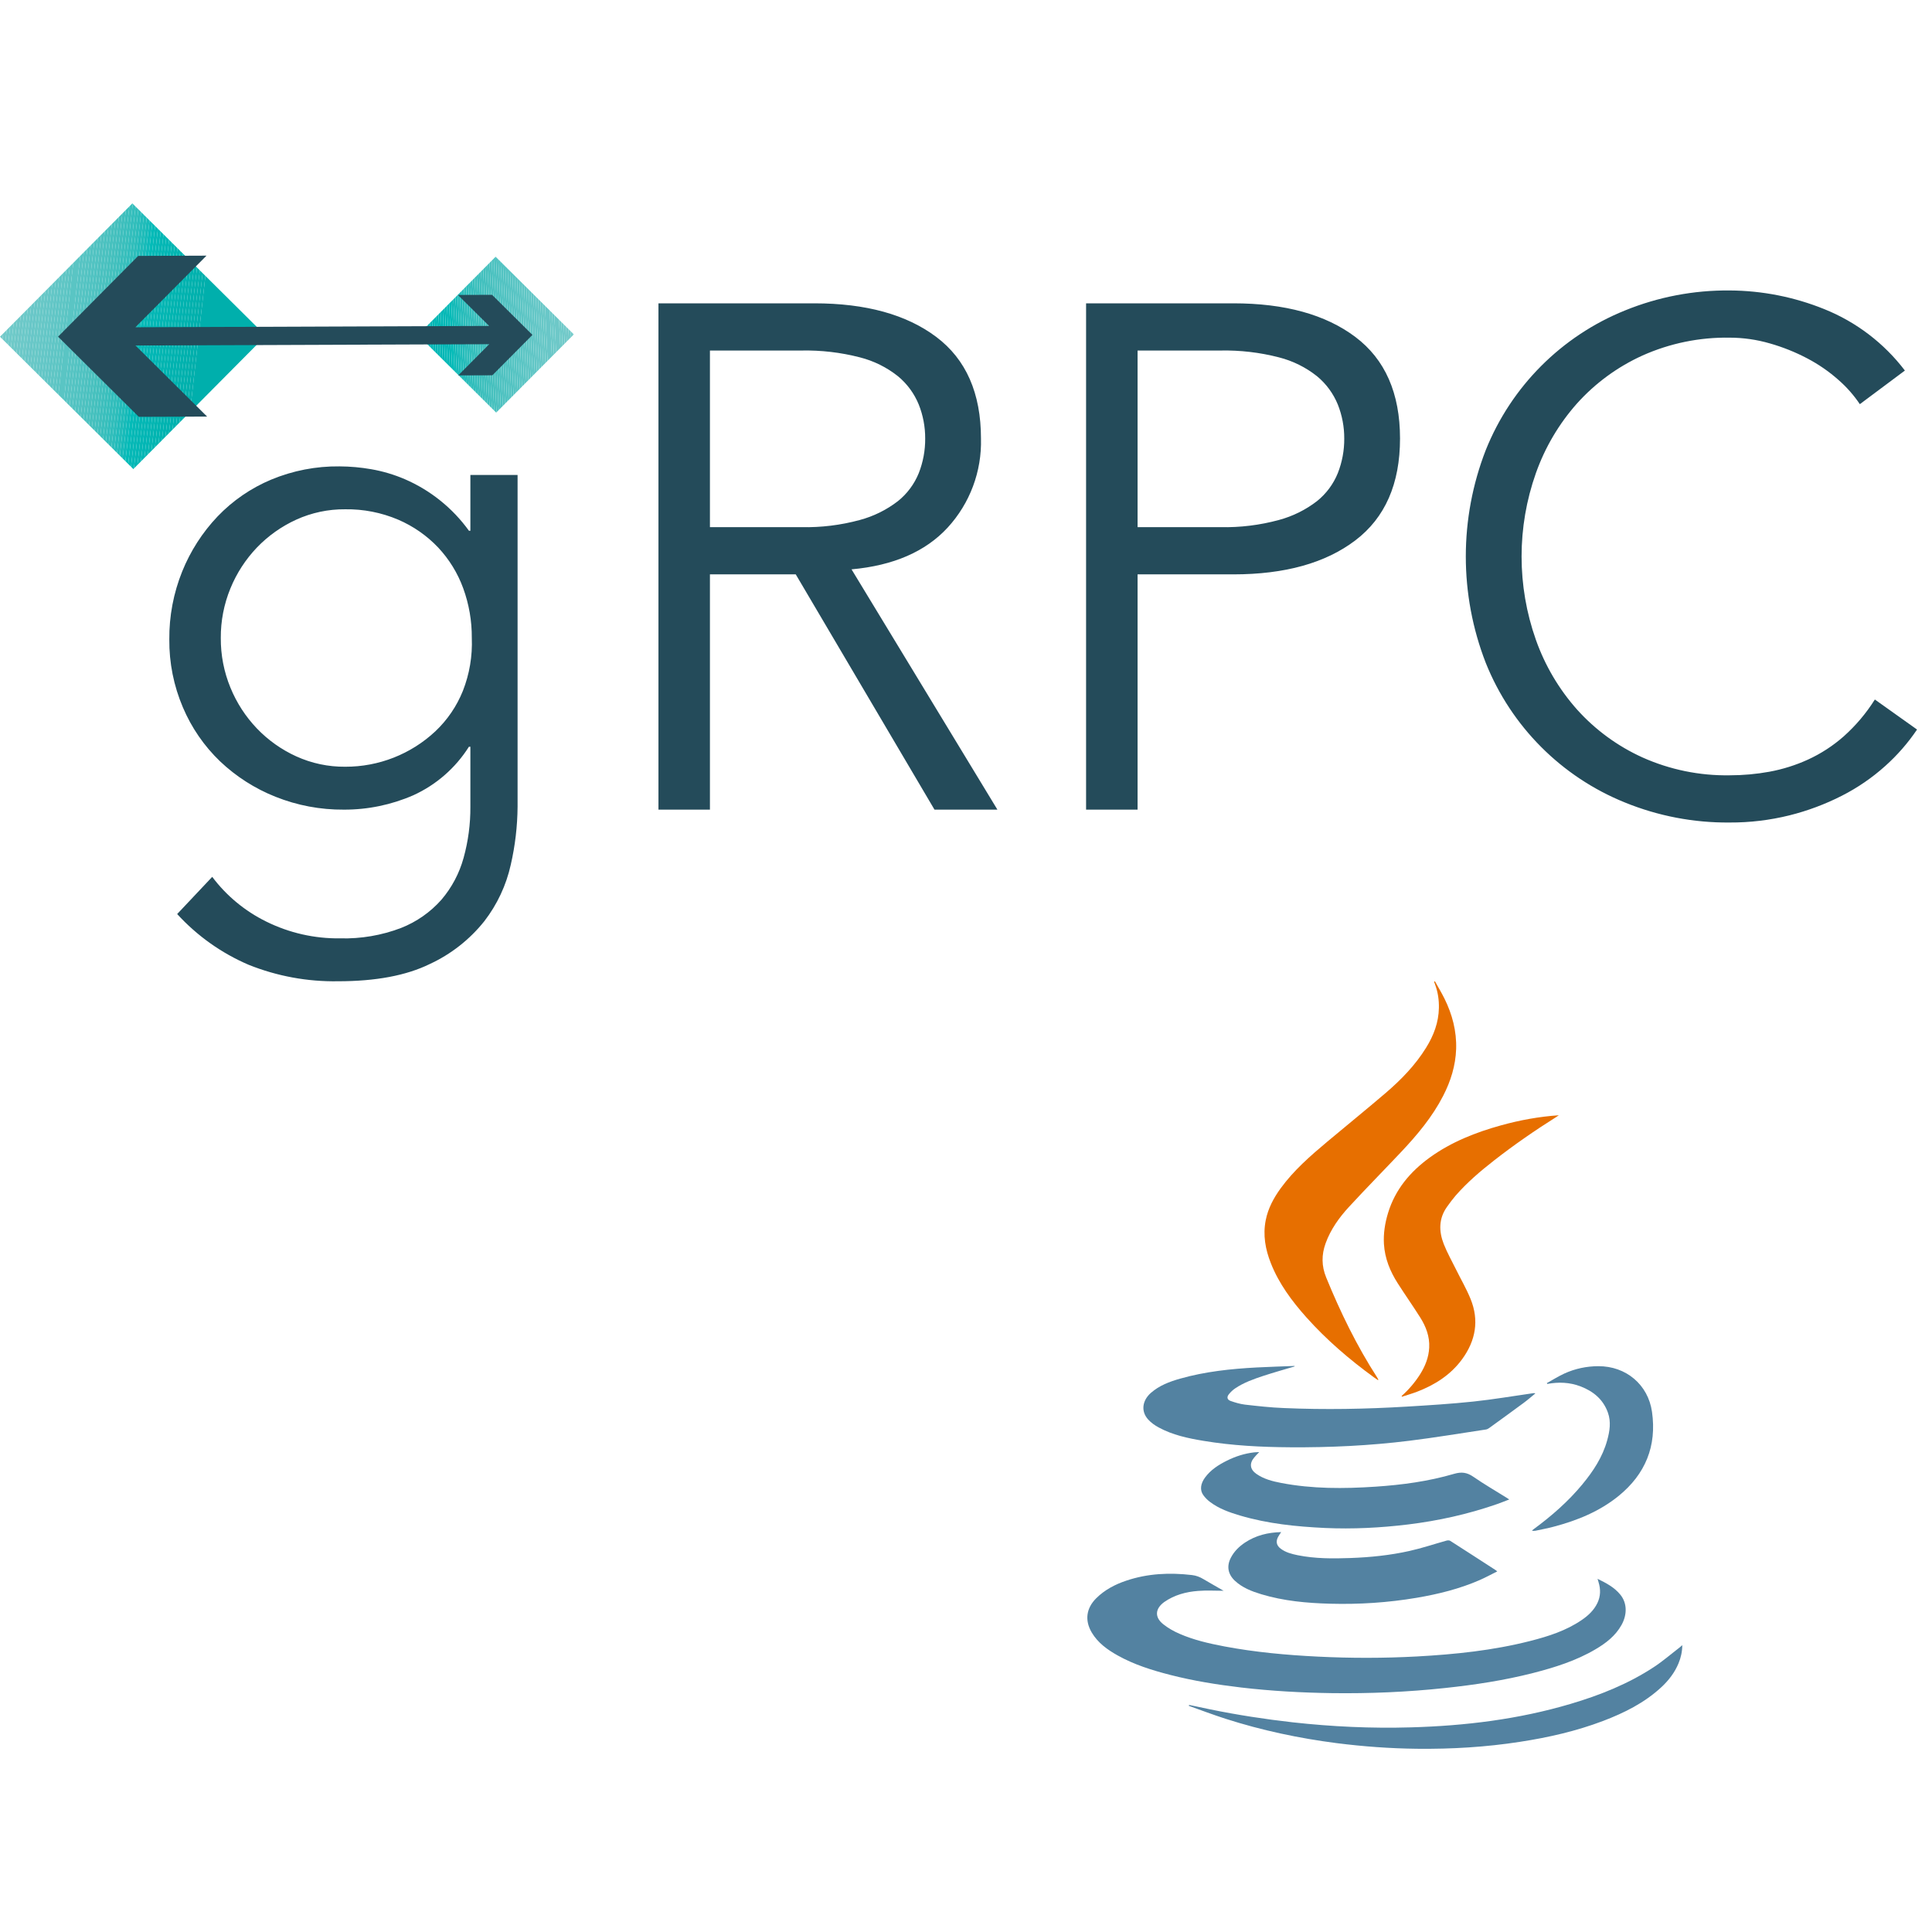 <?xml version="1.0" encoding="UTF-8" standalone="no"?>
<!DOCTYPE svg PUBLIC "-//W3C//DTD SVG 1.1//EN" "http://www.w3.org/Graphics/SVG/1.1/DTD/svg11.dtd">
<!-- Created with Vectornator (http://vectornator.io/) -->
<svg height="100%" stroke-miterlimit="10" style="fill-rule:nonzero;clip-rule:evenodd;stroke-linecap:round;stroke-linejoin:round;" version="1.1" viewBox="0 0 200 200" width="100%" xml:space="preserve" xmlns="http://www.w3.org/2000/svg" xmlns:vectornator="http://vectornator.io" xmlns:xlink="http://www.w3.org/1999/xlink">
<defs>
<filter color-interpolation-filters="sRGB" filterUnits="userSpaceOnUse" height="110" id="Filter" width="110" x="88.356" y="89.507">
<feDropShadow dx="0" dy="0" flood-color="#000000" flood-opacity="0.5" in="SourceGraphic" result="Shadow" stdDeviation="2"/>
</filter>
</defs>
<g id="com.castsoftware.sqlanalyzer" vectornator:layerName="com.castsoftware.sqlanalyzer">
<path d="M143.356 194.507C170.97 194.507 193.356 172.121 193.356 144.507C193.356 116.893 170.97 94.507 143.356 94.507C115.742 94.507 93.356 116.893 93.356 144.507C93.356 172.121 115.742 194.507 143.356 194.507Z" fill="#ffffff" fill-rule="evenodd" filter="url(#Filter)" stroke="none" vectornator:layerName="Oval" vectornator:shadowAngle="0" vectornator:shadowColor="#000000" vectornator:shadowOffset="0" vectornator:shadowOpacity="0.5" vectornator:shadowRadius="4"/>
<g opacity="1" vectornator:layerName="java">
<g opacity="1" vectornator:layerName="Group">
<path d="M126.667 164.676C125.778 164.676 124.895 164.618 124.021 164.692C122.773 164.786 121.577 165.107 120.528 165.836C120.522 165.842 120.512 165.848 120.503 165.854C119.571 166.541 119.513 167.423 120.42 168.14C120.926 168.543 121.509 168.873 122.104 169.129C123.582 169.776 125.156 170.133 126.741 170.435C129.934 171.037 133.16 171.33 136.402 171.491C139.83 171.662 143.259 171.662 146.688 171.476C150.635 171.259 154.564 170.853 158.403 169.874C160.283 169.395 162.136 168.806 163.755 167.692C164.42 167.237 165 166.694 165.359 165.952C165.699 165.244 165.711 164.518 165.478 163.776C165.448 163.681 165.423 163.587 165.38 163.44C166.282 163.88 167.122 164.322 167.736 165.079C168.435 165.931 168.466 167.124 167.861 168.213C167.23 169.346 166.248 170.1 165.156 170.74C163.141 171.928 160.933 172.617 158.685 173.194C155.695 173.957 152.659 174.415 149.595 174.742C145.7 175.16 141.796 175.325 137.883 175.273C134.742 175.227 131.605 175.056 128.483 174.69C126.005 174.397 123.545 174.003 121.129 173.383C119.249 172.901 117.403 172.324 115.697 171.369C114.633 170.774 113.655 170.072 113.017 168.998C112.275 167.74 112.443 166.483 113.483 165.448C114.36 164.579 115.428 164.02 116.584 163.632C118.807 162.882 121.083 162.778 123.395 163.05C123.828 163.101 124.202 163.245 124.564 163.462C125.263 163.877 125.974 164.276 126.667 164.676Z" fill="#5382a1" fill-rule="nonzero" opacity="1" stroke="none" vectornator:layerName="Shape"/>
<path d="M142.643 142.867C142.502 142.769 142.361 142.678 142.223 142.577C139.695 140.737 137.331 138.713 135.249 136.385C133.743 134.697 132.399 132.896 131.562 130.775C130.989 129.335 130.722 127.851 131.029 126.307C131.271 125.08 131.854 124.009 132.58 123.005C133.93 121.152 135.647 119.657 137.389 118.195C139.398 116.51 141.437 114.862 143.431 113.156C145.038 111.78 146.51 110.269 147.629 108.459C148.414 107.196 148.927 105.844 148.954 104.339C148.97 103.537 148.862 102.749 148.586 101.992C148.54 101.87 148.5 101.748 148.457 101.626C148.488 101.614 148.516 101.599 148.543 101.583C148.871 102.175 149.224 102.755 149.525 103.363C150.34 105.008 150.797 106.741 150.739 108.591C150.681 110.315 150.178 111.923 149.393 113.446C148.28 115.613 146.728 117.466 145.069 119.227C143.271 121.134 141.428 123.002 139.653 124.928C138.631 126.036 137.754 127.259 137.23 128.697C136.794 129.893 136.8 131.062 137.288 132.249C138.757 135.838 140.447 139.315 142.557 142.583C142.606 142.656 142.646 142.739 142.689 142.818C142.673 142.83 142.655 142.849 142.643 142.867Z" fill="#e76f00" fill-rule="nonzero" opacity="1" stroke="none" vectornator:layerName="Shape"/>
<path d="M134.006 141.457C132.939 141.774 131.866 142.074 130.808 142.421C129.786 142.757 128.765 143.117 127.867 143.722C127.624 143.883 127.404 144.097 127.22 144.323C126.971 144.622 127.032 144.9 127.397 145.028C127.879 145.196 128.376 145.345 128.879 145.406C130.213 145.559 131.55 145.708 132.893 145.76C137.141 145.946 141.391 145.867 145.639 145.611C147.93 145.473 150.227 145.33 152.512 145.089C154.582 144.872 156.634 144.518 158.695 144.225C158.765 144.216 158.836 144.204 158.94 144.247C158.541 144.573 158.152 144.915 157.738 145.22C156.551 146.099 155.358 146.963 154.162 147.826C154.064 147.894 153.95 147.961 153.837 147.979C151.181 148.379 148.531 148.821 145.863 149.151C141.787 149.655 137.684 149.85 133.577 149.822C130.569 149.804 127.563 149.652 124.591 149.157C122.981 148.892 121.383 148.553 119.933 147.762C119.543 147.549 119.16 147.28 118.862 146.951C118.096 146.114 118.231 144.994 119.138 144.192C120.006 143.429 121.061 143.032 122.15 142.721C124.751 141.982 127.422 141.701 130.108 141.558C131.412 141.491 132.712 141.454 134.013 141.402C134.01 141.423 134.006 141.439 134.006 141.457Z" fill="#5382a1" fill-rule="nonzero" opacity="1" stroke="none" vectornator:layerName="Shape"/>
<path d="M145.096 144.512C145.835 143.853 146.47 143.111 147.001 142.278C147.537 141.427 147.902 140.514 147.951 139.501C148.01 138.353 147.614 137.325 147.019 136.382C146.265 135.188 145.452 134.035 144.694 132.847C143.9 131.608 143.357 130.272 143.265 128.785C143.201 127.696 143.37 126.625 143.685 125.584C144.428 123.136 145.986 121.287 148.031 119.81C150.258 118.207 152.766 117.222 155.388 116.495C157.339 115.955 159.323 115.592 161.369 115.451C161.277 115.515 161.185 115.58 161.093 115.638C158.869 117.038 156.713 118.531 154.646 120.145C153.229 121.25 151.868 122.416 150.684 123.771C150.371 124.134 150.086 124.522 149.807 124.912C148.927 126.133 148.939 127.461 149.46 128.791C149.816 129.689 150.294 130.54 150.724 131.407C151.224 132.42 151.8 133.406 152.227 134.453C153.14 136.681 152.763 138.777 151.362 140.7C150.175 142.324 148.546 143.358 146.697 144.07C146.185 144.265 145.654 144.417 145.13 144.588C145.118 144.561 145.105 144.54 145.096 144.512Z" fill="#e76f00" fill-rule="nonzero" opacity="1" stroke="none" vectornator:layerName="Shape"/>
<path d="M156.238 155.224C155.787 155.398 155.373 155.563 154.947 155.713C151.963 156.75 148.896 157.428 145.765 157.812C142.91 158.16 140.042 158.304 137.165 158.176C134.187 158.035 131.234 157.736 128.36 156.885C127.269 156.561 126.192 156.183 125.269 155.487C125.005 155.292 124.757 155.041 124.564 154.773C124.193 154.254 124.275 153.592 124.745 152.954C125.33 152.157 126.14 151.638 127.008 151.208C127.894 150.765 128.827 150.466 129.814 150.35C129.974 150.332 130.133 150.332 130.354 150.32C130.151 150.534 129.977 150.701 129.826 150.891C129.32 151.501 129.397 152.108 130.05 152.569C130.82 153.112 131.719 153.341 132.626 153.515C135.856 154.135 139.113 154.117 142.379 153.9C145.139 153.717 147.872 153.35 150.524 152.572C151.307 152.343 151.868 152.426 152.515 152.871C153.625 153.64 154.803 154.318 155.947 155.035C156.036 155.087 156.118 155.142 156.238 155.224Z" fill="#5382a1" fill-rule="nonzero" opacity="1" stroke="none" vectornator:layerName="Shape"/>
<path d="M132.626 158.603C132.498 158.801 132.387 158.948 132.304 159.106C132.053 159.583 132.145 159.995 132.577 160.318C133.099 160.712 133.715 160.867 134.341 160.996C136.144 161.359 137.972 161.353 139.797 161.286C141.848 161.212 143.894 161.005 145.9 160.556C147.194 160.269 148.457 159.842 149.739 159.485C149.859 159.451 150.031 159.445 150.126 159.506C151.699 160.51 153.26 161.524 154.827 162.537C154.867 162.561 154.901 162.598 154.996 162.671C154.37 162.982 153.797 163.294 153.205 163.556C151.107 164.475 148.902 165.021 146.651 165.403C143.692 165.903 140.704 166.098 137.702 166.016C135.285 165.952 132.89 165.735 130.562 165.033C129.569 164.731 128.603 164.359 127.827 163.632C127.106 162.949 126.965 162.113 127.425 161.24C127.765 160.59 128.275 160.092 128.882 159.686C130.001 158.945 131.246 158.636 132.626 158.603Z" fill="#5382a1" fill-rule="nonzero" opacity="1" stroke="none" vectornator:layerName="Shape"/>
<path d="M123.095 176.493C123.825 176.649 124.554 176.805 125.284 176.954C128.118 177.534 130.973 177.974 133.85 178.297C137.907 178.746 141.974 178.935 146.053 178.816C151.662 178.657 157.195 177.986 162.593 176.384C165.632 175.483 168.561 174.317 171.216 172.569C172.137 171.964 172.974 171.235 173.851 170.56C173.937 170.493 174.02 170.417 174.151 170.307C174.142 171 174.001 171.604 173.762 172.184C173.36 173.158 172.728 173.969 171.962 174.677C170.223 176.28 168.15 177.314 165.96 178.148C163.181 179.204 160.299 179.86 157.36 180.311C153.821 180.861 150.264 181.071 146.685 181.032C143.903 181.001 141.131 180.8 138.371 180.449C134.457 179.945 130.611 179.127 126.855 177.922C125.579 177.51 124.327 177.037 123.067 176.588C123.076 176.561 123.085 176.53 123.095 176.493Z" fill="#5382a1" fill-rule="nonzero" opacity="1" stroke="none" vectornator:layerName="Shape"/>
<path d="M160.127 143.181C160.728 142.846 161.32 142.473 161.945 142.186C163.056 141.683 164.23 141.43 165.46 141.427C168.321 141.417 170.612 143.331 171.014 146.151C171.523 149.694 170.333 152.597 167.564 154.855C165.589 156.46 163.283 157.397 160.844 158.041C160.219 158.209 159.584 158.325 158.952 158.462C158.839 158.484 158.719 158.487 158.581 158.447C158.649 158.392 158.716 158.34 158.783 158.285C160.621 156.93 162.332 155.441 163.789 153.68C164.926 152.307 165.899 150.836 166.377 149.099C166.638 148.153 166.791 147.192 166.451 146.236C165.96 144.86 164.933 144.018 163.598 143.511C162.485 143.09 161.341 143.05 160.176 143.264C160.157 143.236 160.142 143.209 160.127 143.181Z" fill="#5382a1" fill-rule="nonzero" opacity="1" stroke="none" vectornator:layerName="Shape"/>
</g>
</g>
<g opacity="1" vectornator:layerName="grpc-icon-color">
<path d="M21.969 90.772C23.442 92.732 25.357 94.317 27.558 95.399C29.938 96.578 32.564 97.174 35.22 97.138C37.367 97.194 39.505 96.83 41.512 96.065C43.118 95.434 44.551 94.432 45.695 93.141C46.768 91.883 47.552 90.404 47.99 88.81C48.468 87.087 48.705 85.305 48.693 83.517L48.693 77.299L48.545 77.299C47.154 79.505 45.146 81.255 42.771 82.332C40.506 83.318 38.06 83.823 35.59 83.813C33.17 83.831 30.768 83.379 28.52 82.481C26.392 81.636 24.445 80.392 22.783 78.816C21.134 77.233 19.824 75.332 18.933 73.227C17.985 71.005 17.506 68.611 17.527 66.195C17.506 63.785 17.959 61.396 18.859 59.161C19.711 57.047 20.954 55.113 22.524 53.461C24.093 51.823 25.983 50.525 28.076 49.649C30.316 48.718 32.721 48.251 35.146 48.279C36.25 48.285 37.352 48.384 38.44 48.575C39.636 48.784 40.804 49.132 41.919 49.611C44.568 50.759 46.857 52.601 48.545 54.942L48.693 54.942L48.693 49.167L53.58 49.167L53.58 83.517C53.563 85.536 53.327 87.546 52.876 89.513C52.404 91.641 51.469 93.637 50.137 95.362C48.621 97.263 46.682 98.785 44.474 99.803C42.055 100.987 38.896 101.58 34.998 101.58C31.831 101.634 28.685 101.055 25.744 99.877C22.93 98.672 20.406 96.88 18.341 94.621L21.969 90.772ZM22.857 66.046C22.845 67.81 23.184 69.559 23.857 71.191C24.497 72.756 25.426 74.188 26.595 75.411C27.757 76.623 29.139 77.603 30.667 78.298C32.259 79.022 33.99 79.388 35.738 79.372C39.201 79.384 42.537 78.073 45.066 75.707C46.307 74.535 47.28 73.108 47.916 71.524C48.602 69.782 48.917 67.917 48.841 66.046C48.854 64.292 48.553 62.55 47.953 60.901C47.383 59.334 46.501 57.899 45.362 56.681C44.19 55.447 42.78 54.465 41.216 53.794C39.485 53.059 37.619 52.693 35.738 52.721C33.99 52.705 32.259 53.071 30.667 53.794C29.139 54.491 27.758 55.47 26.595 56.681C25.427 57.905 24.498 59.336 23.857 60.901C23.185 62.533 22.845 64.282 22.857 66.046ZM73.492 83.813L68.163 83.813L68.163 31.4L84.301 31.4C89.631 31.4 93.838 32.56 96.923 34.879C100.007 37.2 101.549 40.705 101.55 45.392C101.644 48.795 100.409 52.1 98.108 54.609C95.812 57.101 92.493 58.545 88.151 58.939L103.252 83.813L96.738 83.813L82.376 59.458L73.492 59.458L73.492 83.813ZM73.492 54.572L82.968 54.572C85.004 54.614 87.036 54.365 89.001 53.831C90.439 53.447 91.785 52.78 92.962 51.87C93.912 51.106 94.651 50.112 95.109 48.982C95.559 47.839 95.785 46.62 95.775 45.392C95.781 44.188 95.555 42.994 95.109 41.876C94.645 40.739 93.908 39.734 92.962 38.951C91.796 38.023 90.446 37.354 89.001 36.99C87.031 36.482 85.002 36.246 82.968 36.286L73.492 36.286L73.492 54.572ZM112.431 31.4L127.682 31.4C133.011 31.4 137.218 32.56 140.303 34.879C143.387 37.2 144.929 40.705 144.93 45.392C144.93 50.081 143.388 53.597 140.303 55.941C137.218 58.285 133.011 59.458 127.682 59.458L117.762 59.458L117.762 83.813L112.431 83.813L112.431 31.4ZM117.762 54.572L126.349 54.572C128.385 54.614 130.417 54.365 132.382 53.831C133.82 53.447 135.166 52.78 136.343 51.87C137.293 51.105 138.031 50.112 138.489 48.982C138.94 47.839 139.166 46.62 139.156 45.392C139.162 44.188 138.935 42.994 138.49 41.876C138.026 40.739 137.289 39.734 136.343 38.951C135.177 38.023 133.827 37.354 132.382 36.99C130.412 36.482 128.383 36.246 126.349 36.286L117.762 36.286L117.762 54.572ZM198.452 75.522C197.514 76.911 196.408 78.179 195.158 79.297C193.806 80.512 192.3 81.545 190.679 82.37C188.949 83.253 187.123 83.936 185.238 84.406C183.216 84.907 181.14 85.156 179.056 85.146C175.34 85.181 171.653 84.476 168.211 83.073C161.647 80.421 156.448 75.208 153.812 68.637C151.049 61.543 151.049 53.67 153.812 46.576C156.448 40.006 161.648 34.793 168.212 32.141C171.653 30.738 175.34 30.033 179.056 30.068C182.406 30.086 185.722 30.739 188.828 31.992C192.141 33.318 195.033 35.519 197.194 38.359L192.53 41.839C191.903 40.906 191.157 40.059 190.309 39.322C189.329 38.454 188.248 37.709 187.089 37.101C185.851 36.449 184.548 35.928 183.202 35.546C181.855 35.156 180.459 34.957 179.056 34.954C175.947 34.903 172.864 35.535 170.025 36.805C167.449 37.973 165.143 39.662 163.252 41.765C161.379 43.873 159.934 46.324 158.994 48.982C157.02 54.562 157.02 60.651 158.994 66.231C159.933 68.889 161.379 71.34 163.252 73.448C165.143 75.552 167.449 77.24 170.025 78.408C172.864 79.679 175.947 80.311 179.056 80.259C180.434 80.26 181.809 80.136 183.164 79.89C184.544 79.637 185.887 79.214 187.163 78.632C188.508 78.015 189.755 77.204 190.865 76.225C192.111 75.112 193.195 73.828 194.084 72.413L198.452 75.522Z" fill="#244b5a" fill-rule="nonzero" opacity="1" stroke="none" vectornator:layerName="Shape"/>
<g opacity="1" vectornator:layerName="Clipped">
<clipPath id="ClipPath">
<path d="M0 34.858L13.702 21.054L27.506 34.756L13.804 48.56L0 34.858Z"/>
</clipPath>
<g clip-path="url(#ClipPath)">
<g opacity="1" vectornator:layerName="Group">
<path d="M0.243 21.055L5.52136e-05 23.208L5.52136e-05 21.055L0.243 21.055Z" fill="#75caca" fill-rule="nonzero" opacity="1" stroke="none" vectornator:layerName="Path"/>
<path d="M0.565 21.055L5.52136e-05 26.055L5.52136e-05 23.208L0.243 21.055L0.565 21.055Z" fill="#74cbca" fill-rule="nonzero" opacity="1" stroke="none" vectornator:layerName="Path"/>
<path d="M0.887 21.055L5.52136e-05 28.9L5.52136e-05 26.055L0.565 21.055L0.887 21.055Z" fill="#74cbca" fill-rule="nonzero" opacity="1" stroke="none" vectornator:layerName="Path"/>
<path d="M1.208 21.055L5.52136e-05 31.745L5.52136e-05 28.9L0.887 21.055L1.208 21.055Z" fill="#73cbca" fill-rule="nonzero" opacity="1" stroke="none" vectornator:layerName="Path"/>
<path d="M1.53 21.055L5.52136e-05 34.591L5.52136e-05 31.745L1.208 21.055C1.208 21.055 1.53 21.055 1.53 21.055Z" fill="#73cbca" fill-rule="nonzero" opacity="1" stroke="none" vectornator:layerName="Path"/>
<path d="M1.851 21.055L5.52136e-05 37.437L5.52136e-05 34.591L1.53 21.055L1.851 21.055Z" fill="#72c9c9" fill-rule="nonzero" opacity="1" stroke="none" vectornator:layerName="Path"/>
<path d="M2.173 21.055L5.52136e-05 40.283L5.52136e-05 37.437L1.851 21.055L2.173 21.055Z" fill="#72c9c9" fill-rule="nonzero" opacity="1" stroke="none" vectornator:layerName="Path"/>
<path d="M2.494 21.055L5.52136e-05 43.129L5.52136e-05 40.283L2.173 21.055L2.494 21.055Z" fill="#70caca" fill-rule="nonzero" opacity="1" stroke="none" vectornator:layerName="Path"/>
<path d="M2.816 21.055L5.52136e-05 45.974L5.52136e-05 43.129L2.494 21.055L2.816 21.055Z" fill="#70caca" fill-rule="nonzero" opacity="1" stroke="none" vectornator:layerName="Path"/>
<path d="M3.138 21.055L0.032 48.543L5.52136e-05 48.54L5.52136e-05 45.974L2.816 21.055L3.138 21.055Z" fill="#6fcac8" fill-rule="nonzero" opacity="1" stroke="none" vectornator:layerName="Path"/>
<path d="M3.459 21.055L0.351 48.56L0.181 48.56L0.032 48.543L3.138 21.055L3.459 21.055Z" fill="#6ec8c8" fill-rule="nonzero" opacity="1" stroke="none" vectornator:layerName="Path"/>
<path d="M3.78 21.055L0.673 48.56L0.351 48.56L3.459 21.055L3.78 21.055Z" fill="#6ec8c8" fill-rule="nonzero" opacity="1" stroke="none" vectornator:layerName="Path"/>
<path d="M4.102 21.055L0.994 48.56L0.673 48.56L3.78 21.055C3.78 21.055 4.102 21.055 4.102 21.055Z" fill="#6cc9c9" fill-rule="nonzero" opacity="1" stroke="none" vectornator:layerName="Path"/>
<path d="M4.424 21.055L1.316 48.56L0.994 48.56L4.102 21.055L4.424 21.055Z" fill="#6dc9c8" fill-rule="nonzero" opacity="1" stroke="none" vectornator:layerName="Path"/>
<path d="M4.745 21.055L1.638 48.56L1.316 48.56L4.424 21.055L4.745 21.055Z" fill="#69c7c8" fill-rule="nonzero" opacity="1" stroke="none" vectornator:layerName="Path"/>
<path d="M5.067 21.055L1.959 48.56L1.638 48.56L4.745 21.055L5.067 21.055Z" fill="#69c7c8" fill-rule="nonzero" opacity="1" stroke="none" vectornator:layerName="Path"/>
<path d="M5.388 21.055L2.28 48.56L1.959 48.56L5.067 21.055L5.388 21.055Z" fill="#69c8c7" fill-rule="nonzero" opacity="1" stroke="none" vectornator:layerName="Path"/>
<path d="M5.71 21.055L2.602 48.56L2.28 48.56L5.388 21.055L5.71 21.055Z" fill="#68c8c7" fill-rule="nonzero" opacity="1" stroke="none" vectornator:layerName="Path"/>
<path d="M6.031 21.055L2.924 48.56L2.602 48.56L5.71 21.055L6.031 21.055Z" fill="#67c7c7" fill-rule="nonzero" opacity="1" stroke="none" vectornator:layerName="Path"/>
<path d="M6.353 21.055L3.245 48.56L2.924 48.56L6.031 21.055L6.353 21.055Z" fill="#65c7c7" fill-rule="nonzero" opacity="1" stroke="none" vectornator:layerName="Path"/>
<path d="M6.675 21.055L3.566 48.56L3.245 48.56L6.353 21.055L6.675 21.055Z" fill="#64c7c7" fill-rule="nonzero" opacity="1" stroke="none" vectornator:layerName="Path"/>
<path d="M6.996 21.055L3.888 48.56L3.566 48.56L6.675 21.055L6.996 21.055Z" fill="#63c6c6" fill-rule="nonzero" opacity="1" stroke="none" vectornator:layerName="Path"/>
<path d="M7.318 21.055L4.21 48.56L3.888 48.56L6.996 21.055L7.318 21.055Z" fill="#60c6c6" fill-rule="nonzero" opacity="1" stroke="none" vectornator:layerName="Path"/>
<path d="M7.639 21.055L4.531 48.56L4.21 48.56L7.318 21.055L7.639 21.055Z" fill="#60c6c5" fill-rule="nonzero" opacity="1" stroke="none" vectornator:layerName="Path"/>
<path d="M7.961 21.055L4.853 48.56L4.531 48.56L7.639 21.055C7.639 21.055 7.961 21.055 7.961 21.055Z" fill="#5fc6c5" fill-rule="nonzero" opacity="1" stroke="none" vectornator:layerName="Path"/>
<path d="M8.283 21.055L5.174 48.56L4.853 48.56L7.961 21.055L8.283 21.055Z" fill="#5cc5c4" fill-rule="nonzero" opacity="1" stroke="none" vectornator:layerName="Path"/>
<path d="M8.604 21.055L5.496 48.56L5.174 48.56L8.283 21.055L8.604 21.055ZM8.925 21.055L5.817 48.56L5.496 48.56L8.604 21.055C8.604 21.055 8.925 21.055 8.925 21.055Z" fill="#5ac5c4" fill-rule="nonzero" opacity="1" stroke="none" vectornator:layerName="Shape"/>
<path d="M9.247 21.055L6.139 48.56L5.817 48.56L8.925 21.055L9.247 21.055Z" fill="#57c4c4" fill-rule="nonzero" opacity="1" stroke="none" vectornator:layerName="Path"/>
<path d="M9.569 21.055L6.46 48.56L6.139 48.56L9.247 21.055L9.569 21.055Z" fill="#58c4c3" fill-rule="nonzero" opacity="1" stroke="none" vectornator:layerName="Path"/>
<path d="M9.89 21.055L6.782 48.56L6.46 48.56L9.569 21.055L9.89 21.055Z" fill="#55c4c3" fill-rule="nonzero" opacity="1" stroke="none" vectornator:layerName="Path"/>
<path d="M10.211 21.055L7.103 48.56L6.782 48.56L9.89 21.055L10.211 21.055Z" fill="#53c3c2" fill-rule="nonzero" opacity="1" stroke="none" vectornator:layerName="Path"/>
<path d="M10.533 21.055L7.425 48.56L7.103 48.56L10.211 21.055L10.533 21.055Z" fill="#52c3c2" fill-rule="nonzero" opacity="1" stroke="none" vectornator:layerName="Path"/>
<path d="M10.854 21.055L7.746 48.56L7.425 48.56L10.533 21.055L10.854 21.055Z" fill="#50c3c2" fill-rule="nonzero" opacity="1" stroke="none" vectornator:layerName="Path"/>
<path d="M11.176 21.055L8.068 48.56L7.746 48.56L10.854 21.055C10.854 21.055 11.176 21.055 11.176 21.055Z" fill="#50c1c0" fill-rule="nonzero" opacity="1" stroke="none" vectornator:layerName="Path"/>
<path d="M11.498 21.055L8.39 48.56L8.068 48.56L11.176 21.055L11.498 21.055Z" fill="#4bc2c0" fill-rule="nonzero" opacity="1" stroke="none" vectornator:layerName="Path"/>
<path d="M11.819 21.055L8.711 48.56L8.39 48.56L11.498 21.055L11.819 21.055Z" fill="#4cc1c0" fill-rule="nonzero" opacity="1" stroke="none" vectornator:layerName="Path"/>
<path d="M12.14 21.055L9.032 48.56L8.711 48.56L11.819 21.055L12.14 21.055Z" fill="#47c1be" fill-rule="nonzero" opacity="1" stroke="none" vectornator:layerName="Path"/>
<path d="M12.462 21.055L9.355 48.56L9.032 48.56L12.14 21.055L12.462 21.055Z" fill="#46c0be" fill-rule="nonzero" opacity="1" stroke="none" vectornator:layerName="Path"/>
<path d="M12.784 21.055L9.676 48.56L9.355 48.56L12.462 21.055L12.784 21.055Z" fill="#43c0be" fill-rule="nonzero" opacity="1" stroke="none" vectornator:layerName="Path"/>
<path d="M13.105 21.055L9.997 48.56L9.676 48.56L12.784 21.055L13.105 21.055Z" fill="#40bfbd" fill-rule="nonzero" opacity="1" stroke="none" vectornator:layerName="Path"/>
<path d="M13.427 21.055L10.319 48.56L9.997 48.56L13.105 21.055L13.427 21.055Z" fill="#3bbfbd" fill-rule="nonzero" opacity="1" stroke="none" vectornator:layerName="Path"/>
<path d="M13.748 21.055L10.641 48.56L10.319 48.56L13.427 21.055C13.427 21.055 13.748 21.055 13.748 21.055Z" fill="#39bfbc" fill-rule="nonzero" opacity="1" stroke="none" vectornator:layerName="Path"/>
<path d="M14.07 21.055L10.962 48.56L10.641 48.56L13.748 21.055C13.748 21.055 14.07 21.055 14.07 21.055Z" fill="#34bebd" fill-rule="nonzero" opacity="1" stroke="none" vectornator:layerName="Path"/>
<path d="M14.391 21.055L11.283 48.56L10.962 48.56L14.07 21.055L14.391 21.055Z" fill="#32bebb" fill-rule="nonzero" opacity="1" stroke="none" vectornator:layerName="Path"/>
<path d="M14.713 21.055L11.606 48.56L11.283 48.56L14.391 21.055C14.391 21.055 14.713 21.055 14.713 21.055Z" fill="#2dbdbb" fill-rule="nonzero" opacity="1" stroke="none" vectornator:layerName="Path"/>
<path d="M15.034 21.055L11.927 48.56L11.606 48.56L14.713 21.055L15.034 21.055Z" fill="#24bcbb" fill-rule="nonzero" opacity="1" stroke="none" vectornator:layerName="Path"/>
<path d="M15.356 21.055L12.248 48.56L11.927 48.56L15.034 21.055L15.356 21.055Z" fill="#21bcb9" fill-rule="nonzero" opacity="1" stroke="none" vectornator:layerName="Path"/>
<path d="M15.678 21.055L12.569 48.56L12.248 48.56L15.356 21.055L15.678 21.055Z" fill="#18bbb9" fill-rule="nonzero" opacity="1" stroke="none" vectornator:layerName="Path"/>
<path d="M15.999 21.055L12.892 48.56L12.569 48.56L15.678 21.055L15.999 21.055Z" fill="#0fbab9" fill-rule="nonzero" opacity="1" stroke="none" vectornator:layerName="Path"/>
<path d="M16.32 21.055L13.213 48.56L12.892 48.56L15.999 21.055C15.999 21.055 16.32 21.055 16.32 21.055Z" fill="#03bbb8" fill-rule="nonzero" opacity="1" stroke="none" vectornator:layerName="Path"/>
<path d="M16.642 21.055L13.534 48.56L13.213 48.56L16.32 21.055L16.642 21.055Z" fill="#06b8b6" fill-rule="nonzero" opacity="1" stroke="none" vectornator:layerName="Path"/>
<path d="M16.964 21.055L13.856 48.56L13.534 48.56L16.642 21.055L16.964 21.055Z" fill="#06b8b6" fill-rule="nonzero" opacity="1" stroke="none" vectornator:layerName="Path"/>
<path d="M17.285 21.055L14.178 48.56L13.856 48.56L16.964 21.055C16.964 21.055 17.285 21.055 17.285 21.055Z" fill="#03b7b5" fill-rule="nonzero" opacity="1" stroke="none" vectornator:layerName="Path"/>
<path d="M17.607 21.055L14.499 48.56L14.178 48.56L17.285 21.055L17.607 21.055Z" fill="#04b7b4" fill-rule="nonzero" opacity="1" stroke="none" vectornator:layerName="Path"/>
<path d="M17.928 21.055L14.82 48.56L14.499 48.56L17.607 21.055L17.928 21.055Z" fill="#00b6b5" fill-rule="nonzero" opacity="1" stroke="none" vectornator:layerName="Path"/>
<path d="M18.25 21.055L15.142 48.56L14.82 48.56L17.928 21.055L18.25 21.055Z" fill="#03b6b4" fill-rule="nonzero" opacity="1" stroke="none" vectornator:layerName="Path"/>
<path d="M18.572 21.055L15.464 48.56L15.142 48.56L18.25 21.055L18.572 21.055Z" fill="#05b6b2" fill-rule="nonzero" opacity="1" stroke="none" vectornator:layerName="Path"/>
<path d="M18.893 21.055L15.785 48.56L15.464 48.56L18.572 21.055C18.572 21.055 18.893 21.055 18.893 21.055Z" fill="#01b5b1" fill-rule="nonzero" opacity="1" stroke="none" vectornator:layerName="Path"/>
<path d="M19.215 21.055L16.106 48.56L15.785 48.56L18.893 21.055L19.215 21.055Z" fill="#01b5b1" fill-rule="nonzero" opacity="1" stroke="none" vectornator:layerName="Path"/>
<path d="M19.536 21.055L16.428 48.56L16.106 48.56L19.215 21.055L19.536 21.055Z" fill="#00b4b1" fill-rule="nonzero" opacity="1" stroke="none" vectornator:layerName="Path"/>
<path d="M19.858 21.055L16.75 48.56L16.428 48.56L19.536 21.055L19.858 21.055Z" fill="#00b3b0" fill-rule="nonzero" opacity="1" stroke="none" vectornator:layerName="Path"/>
<path d="M20.179 21.055L17.071 48.56L16.75 48.56L19.858 21.055L20.179 21.055Z" fill="#00b3b0" fill-rule="nonzero" opacity="1" stroke="none" vectornator:layerName="Path"/>
<path d="M20.501 21.055L17.393 48.56L17.071 48.56L20.179 21.055L20.501 21.055Z" fill="#00b2af" fill-rule="nonzero" opacity="1" stroke="none" vectornator:layerName="Path"/>
<path d="M20.823 21.055L17.714 48.56L17.393 48.56L20.501 21.055L20.823 21.055Z" fill="#00b2ae" fill-rule="nonzero" opacity="1" stroke="none" vectornator:layerName="Path"/>
<path d="M21.144 21.055L18.036 48.56L17.714 48.56L20.823 21.055L21.144 21.055Z" fill="#00b1ae" fill-rule="nonzero" opacity="1" stroke="none" vectornator:layerName="Path"/>
<path d="M21.465 21.055L18.357 48.56L18.036 48.56L21.144 21.055C21.144 21.055 21.465 21.055 21.465 21.055Z" fill="#00b1ad" fill-rule="nonzero" opacity="1" stroke="none" vectornator:layerName="Path"/>
<path d="M21.787 21.055L18.679 48.56L18.357 48.56L21.465 21.055L21.787 21.055Z" fill="#00b0ac" fill-rule="nonzero" opacity="1" stroke="none" vectornator:layerName="Path"/>
<path d="M22.108 21.055L19.001 48.56L18.679 48.56L21.787 21.055C21.787 21.055 22.108 21.055 22.108 21.055Z" fill="#00afac" fill-rule="nonzero" opacity="1" stroke="none" vectornator:layerName="Path"/>
<path d="M27.326 21.055L27.506 21.075L27.506 48.56L19.001 48.56L22.108 21.055L27.326 21.055Z" fill="#00afac" fill-rule="nonzero" opacity="1" stroke="none" vectornator:layerName="Path"/>
</g>
</g>
</g>
<g opacity="1" vectornator:layerName="Clipped">
<clipPath id="ClipPath_2">
<path d="M43.269 34.675L51.306 26.578L59.403 34.615L51.366 42.712L43.269 34.675Z"/>
</clipPath>
<g clip-path="url(#ClipPath_2)">
<g opacity="1" vectornator:layerName="Group">
<path d="M59.403 31.291L59.183 26.578L59.403 26.578L59.403 31.291Z" fill="#75caca" fill-rule="nonzero" opacity="1" stroke="none" vectornator:layerName="Path"/>
<path d="M59.403 36.242L58.953 26.578L59.183 26.578L59.403 31.291L59.403 36.242Z" fill="#74cbca" fill-rule="nonzero" opacity="1" stroke="none" vectornator:layerName="Path"/>
<path d="M59.403 41.194L58.722 26.578L58.953 26.578L59.403 36.242L59.403 41.194Z" fill="#74cbca" fill-rule="nonzero" opacity="1" stroke="none" vectornator:layerName="Path"/>
<path d="M59.243 42.712L58.492 26.578L58.722 26.578L59.403 41.194L59.403 42.712L59.243 42.712Z" fill="#73cbca" fill-rule="nonzero" opacity="1" stroke="none" vectornator:layerName="Path"/>
<path d="M59.012 42.712L58.261 26.578L58.492 26.578L59.243 42.712L59.012 42.712Z" fill="#72c9c9" fill-rule="nonzero" opacity="1" stroke="none" vectornator:layerName="Path"/>
<path d="M58.782 42.712L58.031 26.578L58.261 26.578L59.012 42.712L58.782 42.712Z" fill="#72c9c9" fill-rule="nonzero" opacity="1" stroke="none" vectornator:layerName="Path"/>
<path d="M58.551 42.712L57.8 26.578L58.031 26.578L58.782 42.712L58.551 42.712Z" fill="#70caca" fill-rule="nonzero" opacity="1" stroke="none" vectornator:layerName="Path"/>
<path d="M58.321 42.712L57.569 26.578L57.8 26.578L58.551 42.712C58.551 42.712 58.321 42.712 58.321 42.712Z" fill="#6fcac8" fill-rule="nonzero" opacity="1" stroke="none" vectornator:layerName="Path"/>
<path d="M58.09 42.712L57.338 26.578L57.569 26.578L58.321 42.712L58.09 42.712ZM57.859 42.712L57.108 26.578L57.338 26.578L58.09 42.712C58.09 42.712 57.859 42.712 57.859 42.712Z" fill="#6ec8c8" fill-rule="nonzero" opacity="1" stroke="none" vectornator:layerName="Shape"/>
<path d="M57.629 42.712L56.877 26.578L57.108 26.578L57.859 42.712L57.629 42.712Z" fill="#6cc9c9" fill-rule="nonzero" opacity="1" stroke="none" vectornator:layerName="Path"/>
<path d="M57.398 42.712L56.646 26.578L56.877 26.578L57.629 42.712L57.398 42.712Z" fill="#6dc9c8" fill-rule="nonzero" opacity="1" stroke="none" vectornator:layerName="Path"/>
<path d="M57.168 42.712L56.416 26.578L56.646 26.578L57.398 42.712L57.168 42.712ZM56.936 42.712L56.185 26.578L56.416 26.578L57.168 42.712L56.936 42.712Z" fill="#69c7c8" fill-rule="nonzero" opacity="1" stroke="none" vectornator:layerName="Shape"/>
<path d="M56.706 42.712L55.955 26.578L56.185 26.578L56.936 42.712C56.936 42.712 56.706 42.712 56.706 42.712Z" fill="#69c8c7" fill-rule="nonzero" opacity="1" stroke="none" vectornator:layerName="Path"/>
<path d="M56.475 42.712L55.724 26.578L55.955 26.578L56.706 42.712L56.475 42.712Z" fill="#68c8c7" fill-rule="nonzero" opacity="1" stroke="none" vectornator:layerName="Path"/>
<path d="M56.245 42.712L55.493 26.578L55.724 26.578L56.475 42.712L56.245 42.712Z" fill="#67c7c7" fill-rule="nonzero" opacity="1" stroke="none" vectornator:layerName="Path"/>
<path d="M56.014 42.712L55.263 26.578L55.493 26.578L56.245 42.712L56.014 42.712Z" fill="#65c7c7" fill-rule="nonzero" opacity="1" stroke="none" vectornator:layerName="Path"/>
<path d="M55.783 42.712L55.032 26.578L55.263 26.578L56.014 42.712C56.014 42.712 55.783 42.712 55.783 42.712Z" fill="#64c7c7" fill-rule="nonzero" opacity="1" stroke="none" vectornator:layerName="Path"/>
<path d="M55.553 42.712L54.802 26.578L55.032 26.578L55.783 42.712L55.553 42.712Z" fill="#63c6c6" fill-rule="nonzero" opacity="1" stroke="none" vectornator:layerName="Path"/>
<path d="M55.322 42.712L54.571 26.578L54.802 26.578L55.553 42.712L55.322 42.712Z" fill="#60c6c6" fill-rule="nonzero" opacity="1" stroke="none" vectornator:layerName="Path"/>
<path d="M55.091 42.712L54.34 26.578L54.571 26.578L55.322 42.712L55.091 42.712Z" fill="#60c6c5" fill-rule="nonzero" opacity="1" stroke="none" vectornator:layerName="Path"/>
<path d="M54.861 42.712L54.109 26.578L54.34 26.578L55.091 42.712C55.091 42.712 54.861 42.712 54.861 42.712Z" fill="#5fc6c5" fill-rule="nonzero" opacity="1" stroke="none" vectornator:layerName="Path"/>
<path d="M54.63 42.712L53.879 26.578L54.109 26.578L54.861 42.712L54.63 42.712Z" fill="#5fc6c5" fill-rule="nonzero" opacity="1" stroke="none" vectornator:layerName="Path"/>
<path d="M54.4 42.712L53.648 26.578L53.879 26.578L54.63 42.712L54.4 42.712Z" fill="#5cc5c4" fill-rule="nonzero" opacity="1" stroke="none" vectornator:layerName="Path"/>
<path d="M54.169 42.712L53.417 26.578L53.648 26.578L54.4 42.712L54.169 42.712Z" fill="#5ac5c4" fill-rule="nonzero" opacity="1" stroke="none" vectornator:layerName="Path"/>
<path d="M53.938 42.712L53.187 26.578L53.417 26.578L54.169 42.712L53.938 42.712Z" fill="#5ac5c4" fill-rule="nonzero" opacity="1" stroke="none" vectornator:layerName="Path"/>
<path d="M53.708 42.712L52.956 26.578L53.187 26.578L53.938 42.712L53.708 42.712Z" fill="#57c4c4" fill-rule="nonzero" opacity="1" stroke="none" vectornator:layerName="Path"/>
<path d="M53.477 42.712L52.726 26.578L52.956 26.578L53.708 42.712L53.477 42.712Z" fill="#58c4c3" fill-rule="nonzero" opacity="1" stroke="none" vectornator:layerName="Path"/>
<path d="M53.247 42.712L52.495 26.578L52.726 26.578L53.477 42.712L53.247 42.712Z" fill="#55c4c3" fill-rule="nonzero" opacity="1" stroke="none" vectornator:layerName="Path"/>
<path d="M53.016 42.712L52.265 26.578L52.495 26.578L53.247 42.712L53.016 42.712Z" fill="#53c3c2" fill-rule="nonzero" opacity="1" stroke="none" vectornator:layerName="Path"/>
<path d="M52.785 42.712L52.034 26.578L52.265 26.578L53.016 42.712C53.016 42.712 52.785 42.712 52.785 42.712Z" fill="#53c3c2" fill-rule="nonzero" opacity="1" stroke="none" vectornator:layerName="Path"/>
<path d="M52.554 42.712L51.803 26.578L52.034 26.578L52.785 42.712L52.554 42.712Z" fill="#52c3c2" fill-rule="nonzero" opacity="1" stroke="none" vectornator:layerName="Path"/>
<path d="M52.324 42.712L51.572 26.578L51.803 26.578L52.554 42.712C52.554 42.712 52.324 42.712 52.324 42.712Z" fill="#50c3c2" fill-rule="nonzero" opacity="1" stroke="none" vectornator:layerName="Path"/>
<path d="M52.093 42.712L51.342 26.578L51.572 26.578L52.324 42.712C52.324 42.712 52.093 42.712 52.093 42.712Z" fill="#50c1c0" fill-rule="nonzero" opacity="1" stroke="none" vectornator:layerName="Path"/>
<path d="M51.863 42.712L51.111 26.578L51.342 26.578L52.093 42.712C52.093 42.712 51.863 42.712 51.863 42.712Z" fill="#4dc2c1" fill-rule="nonzero" opacity="1" stroke="none" vectornator:layerName="Path"/>
<path d="M51.632 42.712L50.88 26.578L51.111 26.578L51.863 42.712L51.632 42.712Z" fill="#4cc2c0" fill-rule="nonzero" opacity="1" stroke="none" vectornator:layerName="Path"/>
<path d="M51.401 42.712L50.65 26.578L50.88 26.578L51.632 42.712C51.632 42.712 51.401 42.712 51.401 42.712Z" fill="#4bc0bf" fill-rule="nonzero" opacity="1" stroke="none" vectornator:layerName="Path"/>
<path d="M51.171 42.712L50.419 26.578L50.65 26.578L51.401 42.712L51.171 42.712Z" fill="#47c1be" fill-rule="nonzero" opacity="1" stroke="none" vectornator:layerName="Path"/>
<path d="M50.94 42.712L50.189 26.578L50.419 26.578L51.171 42.712C51.171 42.712 50.94 42.712 50.94 42.712Z" fill="#46c0be" fill-rule="nonzero" opacity="1" stroke="none" vectornator:layerName="Path"/>
<path d="M50.709 42.712L49.958 26.578L50.189 26.578L50.94 42.712L50.709 42.712Z" fill="#43c0be" fill-rule="nonzero" opacity="1" stroke="none" vectornator:layerName="Path"/>
<path d="M50.479 42.712L49.728 26.578L49.958 26.578L50.709 42.712L50.479 42.712Z" fill="#41c0be" fill-rule="nonzero" opacity="1" stroke="none" vectornator:layerName="Path"/>
<path d="M50.248 42.712L49.497 26.578L49.728 26.578L50.479 42.712L50.248 42.712Z" fill="#40bfbd" fill-rule="nonzero" opacity="1" stroke="none" vectornator:layerName="Path"/>
<path d="M50.018 42.712L49.267 26.578L49.497 26.578L50.248 42.712L50.018 42.712Z" fill="#3bbfbd" fill-rule="nonzero" opacity="1" stroke="none" vectornator:layerName="Path"/>
<path d="M49.787 42.712L49.035 26.578L49.267 26.578L50.018 42.712L49.787 42.712Z" fill="#3cbfbc" fill-rule="nonzero" opacity="1" stroke="none" vectornator:layerName="Path"/>
<path d="M49.557 42.712L48.805 26.578L49.035 26.578L49.787 42.712C49.787 42.712 49.557 42.712 49.557 42.712Z" fill="#39bfbc" fill-rule="nonzero" opacity="1" stroke="none" vectornator:layerName="Path"/>
<path d="M49.325 42.712L48.574 26.578L48.805 26.578L49.557 42.712L49.325 42.712Z" fill="#34bebd" fill-rule="nonzero" opacity="1" stroke="none" vectornator:layerName="Path"/>
<path d="M49.095 42.712L48.344 26.578L48.574 26.578L49.325 42.712L49.095 42.712Z" fill="#32bebb" fill-rule="nonzero" opacity="1" stroke="none" vectornator:layerName="Path"/>
<path d="M48.865 42.712L48.113 26.578L48.344 26.578L49.095 42.712C49.095 42.712 48.865 42.712 48.865 42.712Z" fill="#2fbebc" fill-rule="nonzero" opacity="1" stroke="none" vectornator:layerName="Path"/>
<path d="M48.634 42.712L47.883 26.578L48.113 26.578L48.865 42.712L48.634 42.712Z" fill="#2dbdbb" fill-rule="nonzero" opacity="1" stroke="none" vectornator:layerName="Path"/>
<path d="M48.403 42.712L47.652 26.578L47.883 26.578L48.634 42.712L48.403 42.712Z" fill="#2bbdba" fill-rule="nonzero" opacity="1" stroke="none" vectornator:layerName="Path"/>
<path d="M48.172 42.712L47.422 26.578L47.652 26.578L48.403 42.712C48.403 42.712 48.172 42.712 48.172 42.712Z" fill="#24bcbb" fill-rule="nonzero" opacity="1" stroke="none" vectornator:layerName="Path"/>
<path d="M47.942 42.712L47.19 26.578L47.422 26.578L48.172 42.712L47.942 42.712Z" fill="#21bcb9" fill-rule="nonzero" opacity="1" stroke="none" vectornator:layerName="Path"/>
<path d="M47.712 42.712L46.96 26.578L47.19 26.578L47.942 42.712L47.712 42.712Z" fill="#18bbb9" fill-rule="nonzero" opacity="1" stroke="none" vectornator:layerName="Path"/>
<path d="M47.481 42.712L46.729 26.578L46.96 26.578L47.712 42.712L47.481 42.712Z" fill="#16bab9" fill-rule="nonzero" opacity="1" stroke="none" vectornator:layerName="Path"/>
<path d="M47.25 42.712L46.499 26.578L46.729 26.578L47.481 42.712C47.481 42.712 47.25 42.712 47.25 42.712Z" fill="#11bab7" fill-rule="nonzero" opacity="1" stroke="none" vectornator:layerName="Path"/>
<path d="M47.02 42.712L46.268 26.578L46.499 26.578L47.25 42.712C47.25 42.712 47.02 42.712 47.02 42.712Z" fill="#03bbb8" fill-rule="nonzero" opacity="1" stroke="none" vectornator:layerName="Path"/>
<path d="M46.789 42.712L46.037 26.578L46.268 26.578L47.02 42.712L46.789 42.712Z" fill="#06b8b6" fill-rule="nonzero" opacity="1" stroke="none" vectornator:layerName="Path"/>
<path d="M46.559 42.712L45.807 26.578L46.037 26.578L46.789 42.712L46.559 42.712Z" fill="#06b8b6" fill-rule="nonzero" opacity="1" stroke="none" vectornator:layerName="Path"/>
<path d="M46.327 42.712L45.576 26.578L45.807 26.578L46.559 42.712L46.327 42.712Z" fill="#06b8b6" fill-rule="nonzero" opacity="1" stroke="none" vectornator:layerName="Path"/>
<path d="M46.097 42.712L45.346 26.578L45.576 26.578L46.327 42.712L46.097 42.712Z" fill="#00b7b6" fill-rule="nonzero" opacity="1" stroke="none" vectornator:layerName="Path"/>
<path d="M45.866 42.712L45.115 26.578L45.346 26.578L46.097 42.712L45.866 42.712Z" fill="#03b7b5" fill-rule="nonzero" opacity="1" stroke="none" vectornator:layerName="Path"/>
<path d="M45.636 42.712L44.885 26.578L45.115 26.578L45.866 42.712L45.636 42.712Z" fill="#04b7b4" fill-rule="nonzero" opacity="1" stroke="none" vectornator:layerName="Path"/>
<path d="M45.405 42.712L44.654 26.578L44.885 26.578L45.636 42.712L45.405 42.712Z" fill="#00b6b5" fill-rule="nonzero" opacity="1" stroke="none" vectornator:layerName="Path"/>
<path d="M45.175 42.712L44.423 26.578L44.654 26.578L45.405 42.712C45.405 42.712 45.175 42.712 45.175 42.712Z" fill="#00b6b5" fill-rule="nonzero" opacity="1" stroke="none" vectornator:layerName="Path"/>
<path d="M44.944 42.712L44.192 26.578L44.423 26.578L45.175 42.712L44.944 42.712Z" fill="#00b6b5" fill-rule="nonzero" opacity="1" stroke="none" vectornator:layerName="Path"/>
<path d="M44.714 42.712L43.962 26.578L44.192 26.578L44.944 42.712L44.714 42.712Z" fill="#03b6b4" fill-rule="nonzero" opacity="1" stroke="none" vectornator:layerName="Path"/>
<path d="M44.483 42.712L43.731 26.578L43.962 26.578L44.714 42.712L44.483 42.712Z" fill="#03b6b4" fill-rule="nonzero" opacity="1" stroke="none" vectornator:layerName="Path"/>
<path d="M44.252 42.712L43.501 26.578L43.731 26.578L44.483 42.712L44.252 42.712Z" fill="#05b6b2" fill-rule="nonzero" opacity="1" stroke="none" vectornator:layerName="Path"/>
<path d="M44.022 42.712L43.27 26.578L43.501 26.578L44.252 42.712L44.022 42.712Z" fill="#01b5b1" fill-rule="nonzero" opacity="1" stroke="none" vectornator:layerName="Path"/>
<path d="M43.791 42.712L43.269 31.51L43.269 26.578L43.27 26.578L44.022 42.712L43.791 42.712Z" fill="#01b5b1" fill-rule="nonzero" opacity="1" stroke="none" vectornator:layerName="Path"/>
<path d="M43.561 42.712L43.269 36.462L43.269 31.51L43.791 42.712L43.561 42.712Z" fill="#01b5b1" fill-rule="nonzero" opacity="1" stroke="none" vectornator:layerName="Path"/>
<path d="M43.329 42.712L43.269 41.413L43.269 36.462L43.561 42.712L43.329 42.712Z" fill="#00b4b1" fill-rule="nonzero" opacity="1" stroke="none" vectornator:layerName="Path"/>
<path d="M43.269 41.413L43.329 42.712L43.269 42.712L43.269 41.413Z" fill="#00b4b1" fill-rule="nonzero" opacity="1" stroke="none" vectornator:layerName="Path"/>
</g>
</g>
</g>
<path d="M14.307 26.492L6.01 34.852L14.368 43.149L21.44 43.123L14.025 35.766L50.644 35.631L47.434 38.862L50.97 38.849L55.119 34.669L50.939 30.521L47.403 30.533L50.637 33.741L14.018 33.877L21.378 26.465C21.378 26.465 14.307 26.492 14.307 26.492Z" fill="#244b5a" fill-rule="nonzero" opacity="1" stroke="none" vectornator:layerName="Path"/>
</g>
</g>
</svg>
